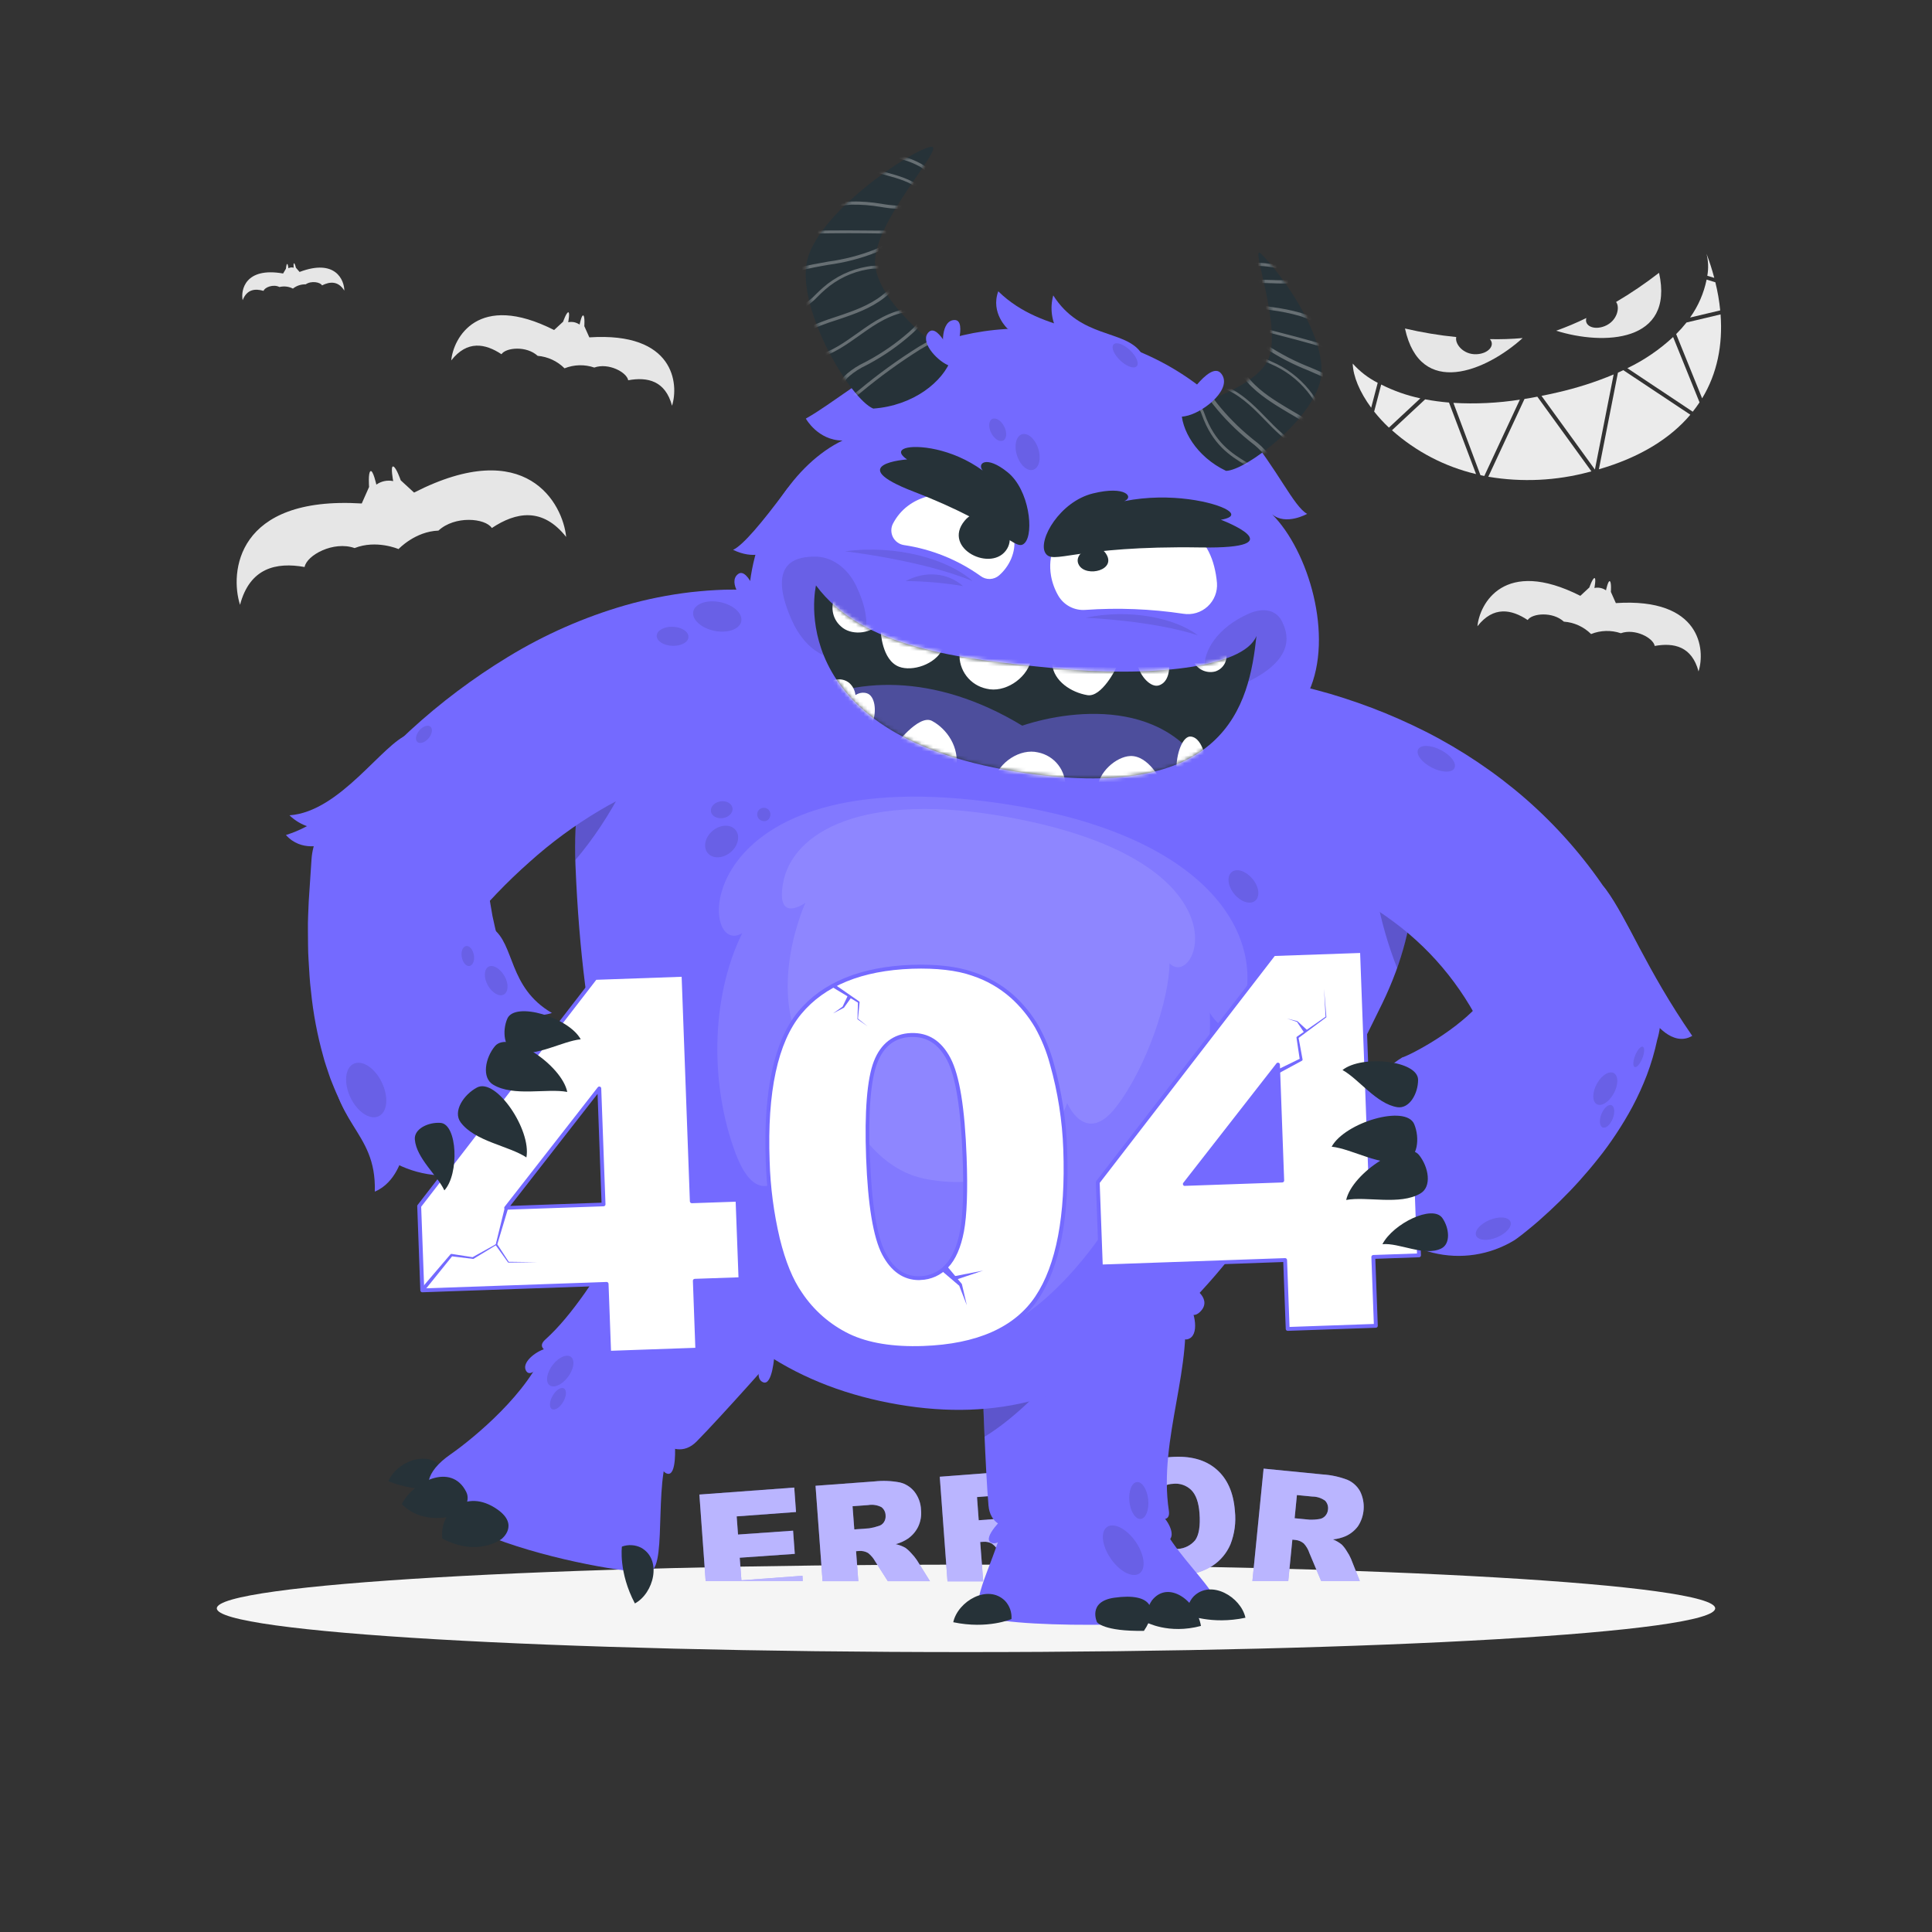<svg width="500" height="500" viewBox="0 0 500 500" fill="none" xmlns="http://www.w3.org/2000/svg">
<rect x="0" y="0" width="500" height="500" fill="#333333" stroke="none"/>
<path d="M103.14 142.1C103.14 142.1 107.41 137.53 113.47 137.32C117.7 133.39 125.57 134.06 127.29 136.65C133.5 132.52 140.38 131.19 146.52 138.96C145.68 130.4 136.28 112.59 107.16 127.48C104.53 125.09 103.71 124.31 103.71 124.31C103.71 124.31 102.53 120.88 101.76 120.72C100.99 120.56 101.76 124.51 101.76 124.51C101.01 124.353 100.235 124.353 99.485 124.509C98.734 124.666 98.025 124.976 97.4 125.42C97.4 125.42 96.53 121.5 95.88 121.94C95.23 122.38 95.52 126.02 95.52 126.02C95.52 126.02 95.08 127.02 93.62 130.3C60.99 128.3 59.47 148.3 62.12 156.53C64.65 146.96 71.48 145.43 78.83 146.74C79.38 143.68 86.32 139.92 91.77 141.84C97.41 139.61 103.14 142.1 103.14 142.1Z" fill="#E6E6E6"/>
<path d="M146.1 95.32C148.56 94.336 151.292 94.265 153.8 95.12C157.49 93.81 162.2 96.34 162.58 98.41C167.58 97.5 172.18 98.52 173.92 105C175.69 99.45 174.62 85.85 152.52 87.31C151.52 85.11 151.22 84.41 151.22 84.41C151.22 84.41 151.4 81.96 150.97 81.65C150.54 81.34 150 84 150 84C149.57 83.714 149.093 83.507 148.59 83.39C148.081 83.294 147.559 83.294 147.05 83.39C147.05 83.39 147.56 80.71 147.05 80.82C146.54 80.93 145.73 83.26 145.73 83.26C145.73 83.26 145.18 83.78 143.4 85.41C123.65 75.41 117.32 87.48 116.78 93.28C120.91 88.01 125.57 88.89 129.78 91.67C130.94 89.92 136.27 89.44 139.14 92.09C141.769 92.309 144.235 93.453 146.1 95.32Z" fill="#E6E6E6"/>
<path d="M411.77 164.09C414.229 163.104 416.96 163.03 419.47 163.88C423.15 162.57 427.87 165.1 428.24 167.17C433.24 166.27 437.85 167.29 439.58 173.76C441.36 168.22 440.28 154.62 418.18 156.08C417.18 153.88 416.89 153.18 416.89 153.18C416.89 153.18 417.07 150.72 416.63 150.42C416.19 150.12 415.63 152.78 415.63 152.78C415.199 152.477 414.71 152.267 414.193 152.162C413.677 152.057 413.145 152.06 412.63 152.17C412.63 152.17 413.14 149.5 412.63 149.61C412.12 149.72 411.32 152.04 411.32 152.04C411.32 152.04 410.76 152.57 408.99 154.2C389.23 144.2 382.91 156.27 382.36 162.07C386.5 156.79 391.16 157.67 395.36 160.46C396.52 158.7 401.85 158.23 404.72 160.88C407.379 161.07 409.881 162.21 411.77 164.09Z" fill="#E6E6E6"/>
<path d="M75.81 74.69C76.743 73.94 77.914 73.55 79.11 73.59C80.53 72.59 82.91 73.01 83.34 73.86C85.34 72.86 87.51 72.64 89.11 75.21C89.11 72.58 86.89 66.84 77.53 70.38C76.81 69.57 76.59 69.3 76.59 69.3C76.59 69.3 76.34 68.22 76.11 68.14C75.88 68.06 76 69.29 76 69.29C75.776 69.221 75.54 69.197 75.307 69.219C75.074 69.242 74.847 69.31 74.64 69.42C74.64 69.42 74.51 68.2 74.3 68.32C74.09 68.44 74 69.54 74 69.54C74 69.54 73.83 69.84 73.27 70.78C63.41 69.05 62.27 75.11 62.8 77.69C63.89 74.87 66.02 74.63 68.21 75.28C68.48 74.37 70.73 73.46 72.32 74.28C73.495 73.99 74.735 74.136 75.81 74.69Z" fill="#E6E6E6"/>
<path d="M394.06 87.49C384.6 96.07 367.54 103.18 363.61 85.02C367.981 86.04 372.414 86.779 376.88 87.23C376.45 88.94 378.65 91.84 382.15 91.67C385.21 91.52 387.02 89.37 385.58 87.77C388.41 87.835 391.241 87.742 394.06 87.49Z" fill="#E6E6E6"/>
<path d="M402.74 85.59C405.402 84.638 408.009 83.54 410.55 82.3C409.94 84.3 412.46 85.54 415.3 84.4C418.57 83.08 419.3 79.52 418.24 78.15C422.103 75.872 425.817 73.35 429.36 70.6C433.39 88.74 414.92 89.42 402.74 85.59Z" fill="#E6E6E6"/>
<path d="M356.55 99.07L354.86 105.52C351.86 101.44 350.18 97.37 350.08 94.09C351.907 96.139 354.102 97.828 356.55 99.07Z" fill="#EBEBEB"/>
<path d="M367.58 103.09L359.45 110.67C358.081 109.377 356.805 107.991 355.63 106.52L357.45 99.52C360.659 101.14 364.064 102.34 367.58 103.09Z" fill="#EBEBEB"/>
<path d="M375 104.18L382 122.69C373.917 120.776 366.439 116.879 360.24 111.35L368.83 103.35C370.871 103.733 372.93 104.01 375 104.18Z" fill="#EBEBEB"/>
<path d="M393.34 103.43L384.14 123.18L383.14 122.97L376.14 104.26C381.887 104.595 387.653 104.317 393.34 103.43Z" fill="#EBEBEB"/>
<path d="M397.86 102.66L411.86 121.99L411.28 122.14C402.768 124.43 393.861 124.853 385.17 123.38L394.54 103.25C395.62 103.08 396.72 102.89 397.86 102.66Z" fill="#EBEBEB"/>
<path d="M417.61 96.91L412.76 121.52L398.94 102.45C400.28 102.19 401.67 101.89 403.08 101.56C408.048 100.431 412.909 98.875 417.61 96.91Z" fill="#EBEBEB"/>
<path d="M420.11 95.8L437.46 107.33C432.32 113.4 424.55 118.33 413.79 121.45L418.72 96.45C419.19 96.23 419.65 96 420.11 95.8Z" fill="#EBEBEB"/>
<path d="M433 87.22L439.84 104.13C439.29 104.95 438.71 105.76 438.08 106.55L421.16 95.29C425.491 93.213 429.483 90.492 433 87.22Z" fill="#EBEBEB"/>
<path d="M441.65 65.68C442.425 67.72 443.093 69.8 443.65 71.91L441.85 71.37C442.189 69.481 442.121 67.541 441.65 65.68Z" fill="#EBEBEB"/>
<path d="M445.19 80.33L437.39 82.18C439.488 79.242 440.946 75.897 441.67 72.36L443.93 73.05C444.528 75.443 444.949 77.876 445.19 80.33Z" fill="#EBEBEB"/>
<path d="M440.51 103.09L433.79 86.46C434.741 85.513 435.635 84.511 436.47 83.46L445.28 81.37C445.88 89.25 444.41 96.67 440.51 103.09Z" fill="#EBEBEB"/>
<path d="M250 427.56C357.082 427.56 443.89 422.492 443.89 416.24C443.89 409.988 357.082 404.92 250 404.92C142.917 404.92 56.11 409.988 56.11 416.24C56.11 422.492 142.917 427.56 250 427.56Z" fill="#F5F5F5"/>
<path d="M207.68 407.809L191.88 408.979L191.44 403.139L205.69 402.139L205.25 396.139L191 397.139L190.65 392.439L206.01 391.309L205.55 384.979L181 386.789L182.62 409.179H207.74L207.68 407.809Z" fill="#746AFF"/>
<path d="M237.28 403.749C236.859 403.125 236.384 402.54 235.86 401.999C235.39 401.458 234.86 400.971 234.28 400.549C233.504 400.127 232.673 399.817 231.81 399.629C232.921 399.326 233.977 398.85 234.94 398.219C236.086 397.43 237.009 396.359 237.62 395.109C238.257 393.756 238.513 392.256 238.36 390.769C238.304 389.068 237.716 387.428 236.68 386.079C235.719 384.859 234.372 384.003 232.86 383.649C230.705 383.235 228.501 383.148 226.32 383.389L211.06 384.519L212.88 409.219H222.13L221.55 401.449L222.36 401.389C223.162 401.327 223.963 401.508 224.66 401.909C225.406 402.502 226.028 403.236 226.49 404.069L229.78 409.219H240.68L237.28 403.749ZM228.76 393.939C228.432 394.437 227.929 394.794 227.35 394.939C226.569 395.207 225.766 395.405 224.95 395.529L221.09 395.809L220.64 389.809L224.64 389.519C225.822 389.309 227.041 389.491 228.11 390.039C228.44 390.289 228.708 390.611 228.895 390.98C229.082 391.349 229.183 391.755 229.19 392.169C229.25 392.79 229.098 393.414 228.76 393.939Z" fill="#746AFF"/>
<path d="M269.48 401.369C269.067 400.742 268.591 400.159 268.06 399.629C267.598 399.08 267.067 398.593 266.48 398.179C265.709 397.755 264.88 397.445 264.02 397.259C265.128 396.956 266.181 396.48 267.14 395.849C268.337 395.038 269.29 393.916 269.894 392.603C270.499 391.289 270.733 389.836 270.57 388.399C270.497 386.689 269.888 385.045 268.83 383.699C267.864 382.49 266.524 381.635 265.02 381.269C262.865 380.86 260.66 380.776 258.48 381.019L243.21 382.179L245.21 409.249H254.45L253.68 399.069L254.49 399.019C255.289 398.943 256.092 399.126 256.78 399.539C257.534 400.124 258.157 400.86 258.61 401.699L263.42 409.219H274.26L269.48 401.369ZM260.97 391.569C260.635 392.064 260.13 392.42 259.55 392.569C258.771 392.829 257.972 393.023 257.16 393.149L253.29 393.439L252.85 387.439L256.85 387.129C258.032 386.921 259.25 387.104 260.32 387.649C260.651 387.899 260.919 388.223 261.105 388.594C261.291 388.965 261.388 389.374 261.39 389.789C261.459 390.413 261.31 391.042 260.97 391.569Z" fill="#746AFF"/>
<path d="M319.59 391.039C319.236 386.266 317.626 382.656 314.76 380.209C311.91 377.759 308 376.709 303.07 377.069C298.14 377.429 294.6 379.069 292.07 381.949C289.54 384.829 288.5 388.709 288.86 393.549C288.971 396.571 289.893 399.507 291.53 402.049C292.923 404.14 294.912 405.763 297.24 406.709C299.931 407.677 302.807 408.019 305.65 407.709C308.519 407.596 311.311 406.749 313.76 405.249C315.831 403.902 317.456 401.97 318.43 399.699C319.512 396.949 319.91 393.977 319.59 391.039ZM309.31 398.609C308.762 399.262 308.088 399.798 307.329 400.185C306.569 400.572 305.739 400.802 304.889 400.861C304.038 400.919 303.185 400.806 302.379 400.528C301.573 400.249 300.832 399.811 300.2 399.239C299 398.019 298.28 395.899 298.06 392.909C297.84 389.919 298.24 387.689 299.26 386.299C299.755 385.615 300.4 385.054 301.145 384.657C301.89 384.26 302.716 384.038 303.56 384.009C304.418 383.906 305.288 383.996 306.106 384.273C306.925 384.55 307.671 385.006 308.29 385.609C309.5 386.809 310.22 388.799 310.43 391.609C310.68 394.909 310.29 397.249 309.31 398.609Z" fill="#746AFF"/>
<path d="M351.42 395.019C352.3 393.689 352.815 392.152 352.915 390.56C353.015 388.969 352.696 387.379 351.99 385.949C351.244 384.603 350.068 383.547 348.65 382.949C346.594 382.174 344.433 381.712 342.24 381.579L327.02 380.079L324.12 409.179H333.4L334.46 398.459L335.26 398.539C336.062 398.612 336.82 398.934 337.43 399.459C338.075 400.161 338.562 400.993 338.86 401.899L341.92 409.179H351.92L349.64 403.429C349.342 402.727 348.973 402.057 348.54 401.429C348.178 400.811 347.741 400.241 347.24 399.729C346.55 399.176 345.781 398.728 344.96 398.399C346.108 398.287 347.231 397.997 348.29 397.539C349.526 396.971 350.601 396.105 351.42 395.019ZM343.68 390.699C343.628 391.317 343.367 391.899 342.94 392.349C342.527 392.796 341.965 393.077 341.36 393.139C340.547 393.269 339.723 393.319 338.9 393.289L335.05 392.919L335.64 386.919L339.64 387.309C340.84 387.307 342.008 387.693 342.97 388.409C343.251 388.714 343.461 389.078 343.584 389.474C343.706 389.87 343.739 390.288 343.68 390.699Z" fill="#746AFF"/>
<g opacity="0.5">
<path d="M207.68 407.809L191.88 408.979L191.44 403.139L205.69 402.139L205.25 396.139L191 397.139L190.65 392.439L206.01 391.309L205.55 384.979L181 386.789L182.62 409.179H207.74L207.68 407.809Z" fill="white"/>
<path d="M237.28 403.749C236.859 403.125 236.384 402.54 235.86 401.999C235.39 401.458 234.86 400.971 234.28 400.549C233.504 400.127 232.673 399.817 231.81 399.629C232.921 399.326 233.977 398.85 234.94 398.219C236.086 397.43 237.009 396.359 237.62 395.109C238.257 393.756 238.513 392.256 238.36 390.769C238.304 389.068 237.716 387.428 236.68 386.079C235.719 384.859 234.372 384.003 232.86 383.649C230.705 383.235 228.501 383.148 226.32 383.389L211.06 384.519L212.88 409.219H222.13L221.55 401.449L222.36 401.389C223.162 401.327 223.963 401.508 224.66 401.909C225.406 402.502 226.028 403.236 226.49 404.069L229.78 409.219H240.68L237.28 403.749ZM228.76 393.939C228.432 394.437 227.929 394.794 227.35 394.939C226.569 395.207 225.766 395.405 224.95 395.529L221.09 395.809L220.64 389.809L224.64 389.519C225.822 389.309 227.041 389.491 228.11 390.039C228.44 390.289 228.708 390.611 228.895 390.98C229.082 391.349 229.183 391.755 229.19 392.169C229.25 392.79 229.098 393.414 228.76 393.939Z" fill="white"/>
<path d="M269.48 401.369C269.067 400.742 268.591 400.159 268.06 399.629C267.598 399.08 267.067 398.593 266.48 398.179C265.709 397.755 264.88 397.445 264.02 397.259C265.128 396.956 266.181 396.48 267.14 395.849C268.337 395.038 269.29 393.916 269.894 392.603C270.499 391.289 270.733 389.836 270.57 388.399C270.497 386.689 269.888 385.045 268.83 383.699C267.864 382.49 266.524 381.635 265.02 381.269C262.865 380.86 260.66 380.776 258.48 381.019L243.21 382.179L245.21 409.249H254.45L253.68 399.069L254.49 399.019C255.289 398.943 256.092 399.126 256.78 399.539C257.534 400.124 258.157 400.86 258.61 401.699L263.42 409.219H274.26L269.48 401.369ZM260.97 391.569C260.635 392.064 260.13 392.42 259.55 392.569C258.771 392.829 257.972 393.023 257.16 393.149L253.29 393.439L252.85 387.439L256.85 387.129C258.032 386.921 259.25 387.104 260.32 387.649C260.651 387.899 260.919 388.223 261.105 388.594C261.291 388.965 261.388 389.374 261.39 389.789C261.459 390.413 261.31 391.042 260.97 391.569Z" fill="white"/>
<path d="M319.59 391.039C319.236 386.266 317.626 382.656 314.76 380.209C311.91 377.759 308 376.709 303.07 377.069C298.14 377.429 294.6 379.069 292.07 381.949C289.54 384.829 288.5 388.709 288.86 393.549C288.971 396.571 289.893 399.507 291.53 402.049C292.923 404.14 294.912 405.763 297.24 406.709C299.931 407.677 302.807 408.019 305.65 407.709C308.519 407.596 311.311 406.749 313.76 405.249C315.831 403.902 317.456 401.97 318.43 399.699C319.512 396.949 319.91 393.977 319.59 391.039ZM309.31 398.609C308.762 399.262 308.088 399.798 307.329 400.185C306.569 400.572 305.739 400.802 304.889 400.861C304.038 400.919 303.185 400.806 302.379 400.528C301.573 400.249 300.832 399.811 300.2 399.239C299 398.019 298.28 395.899 298.06 392.909C297.84 389.919 298.24 387.689 299.26 386.299C299.755 385.615 300.4 385.054 301.145 384.657C301.89 384.26 302.716 384.038 303.56 384.009C304.418 383.906 305.288 383.996 306.106 384.273C306.925 384.55 307.671 385.006 308.29 385.609C309.5 386.809 310.22 388.799 310.43 391.609C310.68 394.909 310.29 397.249 309.31 398.609Z" fill="white"/>
<path d="M351.42 395.019C352.3 393.689 352.815 392.152 352.915 390.56C353.015 388.969 352.696 387.379 351.99 385.949C351.244 384.603 350.068 383.547 348.65 382.949C346.594 382.174 344.433 381.712 342.24 381.579L327.02 380.079L324.12 409.179H333.4L334.46 398.459L335.26 398.539C336.062 398.612 336.82 398.934 337.43 399.459C338.075 400.161 338.562 400.993 338.86 401.899L341.92 409.179H351.92L349.64 403.429C349.342 402.727 348.973 402.057 348.54 401.429C348.178 400.811 347.741 400.241 347.24 399.729C346.55 399.176 345.781 398.728 344.96 398.399C346.108 398.287 347.231 397.997 348.29 397.539C349.526 396.971 350.601 396.105 351.42 395.019ZM343.68 390.699C343.628 391.317 343.367 391.899 342.94 392.349C342.527 392.796 341.965 393.077 341.36 393.139C340.547 393.269 339.723 393.319 338.9 393.289L335.05 392.919L335.64 386.919L339.64 387.309C340.84 387.307 342.008 387.693 342.97 388.409C343.251 388.714 343.461 389.078 343.584 389.474C343.706 389.87 343.739 390.288 343.68 390.699Z" fill="white"/>
</g>
<path d="M307.28 336.74C309.28 339.41 310.59 345.84 307.28 346.61C303.97 347.38 305.28 336.91 305.28 336.91C304.36 336 305.12 333.8 307.28 336.74Z" fill="#746AFF"/>
<path d="M299.92 391.48C302.03 392.96 304.62 397.36 302.34 398.76C300.06 400.16 298.45 392.12 298.45 392.12C297.59 391.68 297.6 389.86 299.92 391.48Z" fill="#746AFF"/>
<path d="M261.37 393.31C261.23 395.88 258.87 400.41 256.47 399.21C254.07 398.01 260.05 392.4 260.05 392.4C260 391.43 261.52 390.48 261.37 393.31Z" fill="#746AFF"/>
<path d="M306.23 332.45C309.59 332.91 313.88 336.56 310.42 339.65C306.96 342.74 303.99 334.11 303.99 334.11C302.63 334.12 302.53 331.94 306.23 332.45Z" fill="#746AFF"/>
<path d="M306.19 335.81C309.28 353.04 299.68 372.39 302.5 390.95C303.27 396.06 295.11 390.69 295.11 390.69C295.11 390.69 276.11 388.84 271.01 390.82C270.13 395.61 256.63 398.82 255.82 389.63C255.01 380.44 254.25 357.63 254.25 357.63C254.25 357.63 291.86 331.7 306.19 335.81Z" fill="#746AFF"/>
<path opacity="0.2" d="M260.78 353.36C256.78 355.88 254.25 357.62 254.25 357.62C254.25 357.62 254.47 364.27 254.8 371.83C263.58 366.48 271.06 357.83 271.06 357.83C267.854 355.876 264.395 354.372 260.78 353.36Z" fill="black"/>
<path d="M259.93 391.74C259.23 400.89 250.73 413.9 253.79 417.74C256.85 421.58 307.07 421.26 313.79 417.74C320.51 414.22 298.48 399.74 298.84 387.62C260.64 377.67 259.93 391.74 259.93 391.74Z" fill="#746AFF"/>
<path d="M260.13 414.32C255.64 409.83 247.88 414.43 246.7 419.83C255.62 421.7 261.77 419.01 261.77 419.01C261.83 418.158 261.716 417.302 261.434 416.496C261.152 415.69 260.708 414.949 260.13 414.32Z" fill="#263238"/>
<path d="M308.9 413.16C313.38 408.67 321.15 413.28 322.32 418.67C313.41 420.55 307.25 417.85 307.25 417.85C307.19 416.997 307.306 416.141 307.59 415.334C307.873 414.528 308.319 413.788 308.9 413.16Z" fill="#263238"/>
<path d="M298.12 414.18C302.36 408.8 309.7 414.32 310.81 420.79C302.39 423.04 296.57 419.79 296.57 419.79C296.451 417.8 296.996 415.827 298.12 414.18Z" fill="#263238"/>
<path d="M288.36 413.49C298.23 412.09 299.82 416.49 296.05 422.06C285.52 422.24 283.9 419.81 283.9 419.81C283.9 419.81 281.39 414.49 288.36 413.49Z" fill="#263238"/>
<path d="M166.61 304.41C163.4 305.23 158.27 309.33 160.38 312.06C162.49 314.79 168.09 305.85 168.09 305.85C169.32 305.71 170.14 303.52 166.61 304.41Z" fill="#746AFF"/>
<path d="M141.2 349.06C138.69 349.66 134.66 352.79 136.27 354.94C137.88 357.09 142.33 350.19 142.33 350.19C143.29 350.1 144 348.4 141.2 349.06Z" fill="#746AFF"/>
<path d="M173.13 373.73C171.47 375.73 170.13 380.62 172.67 381.38C175.21 382.14 174.67 373.96 174.67 373.96C175.43 373.31 175 371.56 173.13 373.73Z" fill="#746AFF"/>
<path d="M198.88 350.18C196.99 351.94 195.01 356.64 197.47 357.72C199.93 358.8 200.42 350.62 200.42 350.62C201.22 350.06 201 348.26 198.88 350.18Z" fill="#746AFF"/>
<path d="M170.15 301.77C167.26 299.99 161.63 300.08 162.33 304.66C163.03 309.24 170.82 304.47 170.82 304.47C171.87 305.34 173.33 303.72 170.15 301.77Z" fill="#746AFF"/>
<path d="M180.44 293.78C167.08 305.1 155.13 334.14 141.14 346.66C137.29 350.11 147 351.16 147 351.16C147 351.16 165.13 359.52 167.81 364.3C165.43 368.55 173.81 379.61 180.28 373.06C186.75 366.51 201.88 349.38 201.88 349.38C201.88 349.38 194.1 299.74 180.44 293.78Z" fill="#746AFF"/>
<path d="M114.68 380.11C110.99 374.95 102.57 378.23 100.53 383.36C109.02 386.66 115.53 385.01 115.53 385.01C115.729 384.178 115.757 383.315 115.61 382.472C115.464 381.63 115.148 380.826 114.68 380.11Z" fill="#263238"/>
<path d="M174.58 373.09C168.58 380.09 172.94 404.9 168.34 406.69C163.74 408.48 90 394.93 116.59 376.39C122.79 372.07 136.95 360.28 141.08 348.91C180.24 353.7 174.58 373.09 174.58 373.09Z" fill="#746AFF"/>
<path d="M165.91 400.54C171.46 403.63 169.17 412.36 164.31 414.97C160.05 406.92 160.95 400.26 160.95 400.26C161.752 399.967 162.606 399.841 163.459 399.889C164.312 399.937 165.146 400.158 165.91 400.54Z" fill="#263238"/>
<path d="M120.67 386.12C116.79 378.32 106.83 383.58 103.98 389.26C110.11 395.46 119.17 391.76 119.17 391.76C119.17 391.76 122 388.77 120.67 386.12Z" fill="#263238"/>
<path d="M128.7 390.62C120.53 384.92 113.61 391.51 114.48 398.18C123.79 403.08 129.84 398.26 129.84 398.26C129.84 398.26 134.48 394.65 128.7 390.62Z" fill="#263238"/>
<path d="M232.42 363.48C283.73 372.29 319.01 339.6 357.72 259.71C379.26 215.25 353.07 184.71 338.72 178.99C345.23 164.64 338.66 142.57 329.22 133.1C332.76 136.1 338.29 132.99 338.29 132.99C331.29 129.18 321.89 94.72 279.98 86.57C241.75 79.14 222.5 100.5 208.55 108.33C208.55 108.33 211.65 113.98 218.04 114.01C205.99 119.79 194.8 135.72 193.79 154.11C178.34 154.67 146.94 174.5 148.93 223.86C152.5 312.56 181.11 354.67 232.42 363.48Z" fill="#746AFF"/>
<path opacity="0.1" d="M218.7 142.68C232.09 140.89 245.43 144.75 251.7 150.38C238.53 144.94 218.7 142.68 218.7 142.68Z" fill="black"/>
<path opacity="0.1" d="M280.93 159.87C292.4 157.47 304.19 159.96 310.01 164.42C298.23 160.57 280.93 159.87 280.93 159.87Z" fill="black"/>
<path opacity="0.1" d="M234.38 150.38C239.5 147.67 245.22 148.17 249.24 151.68C244.329 150.853 239.36 150.418 234.38 150.38Z" fill="black"/>
<path opacity="0.2" d="M148.87 222.61C158.17 211.76 165.77 196.73 167.18 187.44C162.644 187.735 158.153 188.509 153.78 189.75C150.43 198.76 148.49 209.65 148.87 222.61Z" fill="black"/>
<path opacity="0.2" d="M365.69 221.73C362.366 219.926 358.898 218.404 355.32 217.18C354.42 225.27 356.89 238.71 361.58 250.54C364.999 241.342 366.401 231.517 365.69 221.73Z" fill="black"/>
<path opacity="0.1" d="M221.53 151.53C219.27 146.88 215.11 143.9 210.59 144.05C207.3 144.16 197.96 144.58 204.79 160.23C212.36 177.58 231.18 171.32 221.53 151.53Z" fill="black"/>
<path opacity="0.1" d="M323.15 158.83C327.01 157.12 330.43 157.83 331.89 161.05C332.95 163.37 335.89 170.05 323.2 176.32C309.12 183.29 306.73 166.1 323.15 158.83Z" fill="black"/>
<path d="M261.69 144.6C260.989 146.243 259.93 147.709 258.59 148.89C257.929 149.474 257.087 149.811 256.205 149.842C255.324 149.873 254.46 149.596 253.76 149.06C247.872 144.862 241.073 142.121 233.92 141.06C233.325 140.967 232.761 140.735 232.272 140.383C231.783 140.032 231.384 139.57 231.107 139.036C230.829 138.501 230.681 137.909 230.675 137.307C230.669 136.705 230.804 136.11 231.07 135.57C239 120.25 267.81 130 261.69 144.6Z" fill="white"/>
<path d="M249.65 134.76C254.49 128.93 263.94 136.36 260.65 142C256.87 148.38 243.67 142 249.65 134.76Z" fill="#263238"/>
<path d="M306.24 158.84C297.855 157.583 289.358 157.247 280.9 157.84C279.509 157.946 278.116 157.66 276.879 157.015C275.641 156.37 274.61 155.391 273.9 154.19C272.968 152.584 272.325 150.828 272 149C268.56 128.25 308.72 124.51 314.23 146.61C314.585 148.001 314.826 149.419 314.95 150.85C315.034 151.984 314.86 153.123 314.441 154.18C314.022 155.238 313.369 156.186 312.531 156.955C311.693 157.724 310.691 158.293 309.602 158.62C308.512 158.946 307.363 159.021 306.24 158.84Z" fill="white"/>
<path d="M286.13 143.15C283.79 139.82 277.34 143.03 279.25 146.27C281.16 149.51 289.23 147.54 286.13 143.15Z" fill="#263238"/>
<path d="M211.18 151.51C223.24 167.77 248.18 170.51 272.74 172.93C297.3 175.35 321.81 172.93 325.17 164.59C323.28 182.27 317.54 208.59 262.63 199.65C202.06 189.77 211.18 151.51 211.18 151.51Z" fill="#263238"/>
<mask id="mask0_129_606" style="mask-type:luminance" maskUnits="userSpaceOnUse" x="210" y="151" width="116" height="51">
<path d="M211.18 151.51C223.24 167.77 248.18 170.51 272.74 172.93C297.3 175.35 321.81 172.93 325.17 164.59C323.28 182.27 317.54 208.59 262.63 199.65C202.06 189.77 211.18 151.51 211.18 151.51Z" fill="white"/>
</mask>
<g mask="url(#mask0_129_606)">
<path opacity="0.5" d="M206.25 183.3C220.49 175.13 241.7 173.96 264.55 187.8C277.84 183.36 305.69 180.08 314.73 205.71C255.39 218.69 206.25 183.3 206.25 183.3Z" fill="#746AFF"/>
<path d="M266.8 171.05C265.5 175.82 259.88 179.37 255.33 178.24C253.254 177.811 251.404 176.647 250.118 174.962C248.832 173.277 248.197 171.185 248.33 169.07L266.8 171.05Z" fill="white"/>
<path d="M243.92 168C242.02 172 236.07 173.85 232.67 172.55C228.19 170.83 227.94 163.36 227.94 163.36L243.92 168Z" fill="white"/>
<path d="M227.39 161.6C224.91 164.15 220.13 164.43 217.66 162.13C216.5 161.135 215.739 159.753 215.517 158.241C215.294 156.729 215.626 155.187 216.45 153.9L227.39 161.6Z" fill="white"/>
<path d="M272.29 171.9C272.74 176.31 277.24 179.19 281.38 179.9C285.14 180.58 288.9 172.81 288.9 172.81L272.29 171.9Z" fill="white"/>
<path d="M294.3 171.82C295.16 175.27 297.92 178.01 299.91 177.38C303.26 176.31 302.54 171.12 302.54 171.12L294.3 171.82Z" fill="white"/>
<path d="M308.75 170.92C309.207 172.008 310.041 172.895 311.099 173.418C312.157 173.942 313.368 174.067 314.51 173.77C315.469 173.466 316.286 172.826 316.811 171.969C317.337 171.111 317.535 170.092 317.37 169.1L308.75 170.92Z" fill="white"/>
<path d="M257.22 202C258.48 197.22 264.08 193.62 268.64 194.72C270.719 195.134 272.578 196.284 273.875 197.96C275.172 199.636 275.821 201.724 275.7 203.84L257.22 202Z" fill="white"/>
<path d="M284 204.33C284.13 199.9 288.86 195.83 292.49 195.66C297.28 195.45 300.49 202.19 300.49 202.19L284 204.33Z" fill="white"/>
<path d="M304.45 199.62C304.33 194.84 306.16 190.4 308.18 190.62C311.58 190.96 312.29 197.97 312.29 197.97L304.45 199.62Z" fill="white"/>
<path d="M247.43 198.9C248.43 193.37 245.01 188.61 241.2 186.57C237.72 184.71 231.42 193.22 231.42 193.22L247.43 198.9Z" fill="white"/>
<path d="M225.74 187.2C227.03 183.89 226.37 180.06 224.37 179.43C221.02 178.36 218.61 183.02 218.61 183.02L225.74 187.2Z" fill="white"/>
<path d="M220.61 183.1C221.259 182.115 221.531 180.928 221.376 179.759C221.222 178.589 220.652 177.514 219.77 176.73C218.985 176.101 218 175.777 216.996 175.815C215.991 175.854 215.034 176.253 214.3 176.94L220.61 183.1Z" fill="white"/>
</g>
<path d="M203.11 127.3C197.34 135.08 192.31 141.12 189.72 142.3C195.13 144.91 198.56 142.8 198.56 142.8C198.56 142.8 209.43 118.78 203.11 127.3Z" fill="#746AFF"/>
<path d="M294.67 90.93C287.46 85 270 86.82 258.35 75.39C256.28 81.03 260.81 85.12 260.81 85.12C260.81 85.12 302.87 97.66 294.67 90.93Z" fill="#746AFF"/>
<path d="M295.1 91C290.7 85.3 279.64 87.55 272.58 76.45C272.137 78.063 272.023 79.749 272.247 81.407C272.47 83.066 273.026 84.662 273.88 86.1C273.88 86.1 300.1 97.46 295.1 91Z" fill="#746AFF"/>
<path d="M104.91 191.53C96.29 195.06 89.58 211.27 74 216.1C78 220.6 83.73 218.56 83.73 218.56C83.73 218.56 114.73 187.51 104.91 191.53Z" fill="#746AFF"/>
<path d="M85.37 270.62C85.37 291.5 97.47 292.07 97 308.39C102.54 306.08 104.1 299.39 104.1 299.39C104.1 299.39 85.38 260 85.37 270.62Z" fill="#746AFF"/>
<path d="M415.67 230.25C421.19 237.76 426.03 250.83 437.95 268.08C432.78 271.14 427.95 264.22 427.95 264.22C427.95 264.22 409.38 221.7 415.67 230.25Z" fill="#746AFF"/>
<path d="M105.75 190C98.98 192.44 88.04 210.09 74.92 211C76.119 212.166 77.541 213.079 79.102 213.682C80.662 214.285 82.328 214.567 84 214.51C84 214.51 101.17 206.54 105.75 190Z" fill="#746AFF"/>
<path d="M127.44 240.22C133.31 244.39 131.44 255.53 142.84 262.16C141.246 262.669 139.566 262.85 137.901 262.691C136.235 262.533 134.619 262.04 133.15 261.24C133.15 261.24 120.75 235.47 127.44 240.22Z" fill="#746AFF"/>
<path d="M246.27 92.62C244.12 98.86 236.27 105.01 225.99 105.74C220.16 103.31 206.75 81.02 208.71 68.33C210.67 55.64 235.8 38.86 240.84 38C245.44 37.19 225.5 57.68 226.49 68.56C227.48 79.44 246.27 92.62 246.27 92.62Z" fill="#263238"/>
<path d="M305.75 105.76C305.51 111.16 309.65 118.21 317.3 121.86C322.48 121.76 339.41 108.75 341.72 98.47C344.03 88.19 331.92 71.07 326.3 65.64C323.3 62.73 332.11 85.27 328.09 93.29C324.07 101.31 305.75 105.76 305.75 105.76Z" fill="#263238"/>
<mask id="mask1_129_606" style="mask-type:luminance" maskUnits="userSpaceOnUse" x="208" y="37" width="39" height="69">
<path d="M246.27 92.62C244.12 98.86 236.27 105.01 225.99 105.74C220.16 103.31 206.75 81.02 208.71 68.33C210.67 55.64 235.8 38.86 240.84 38C245.44 37.19 225.5 57.68 226.49 68.56C227.48 79.44 246.27 92.62 246.27 92.62Z" fill="white"/>
</mask>
<g mask="url(#mask1_129_606)">
<path opacity="0.3" d="M218.49 104.14C218.122 104.143 217.767 104.012 217.49 103.77C217.109 103.415 216.877 102.929 216.84 102.41C216.747 101.336 216.916 100.255 217.332 99.261C217.749 98.266 218.4 97.388 219.23 96.7C220.579 95.557 222.071 94.596 223.67 93.84L224.44 93.44C228.349 91.344 232.003 88.804 235.33 85.87C236.75 84.62 238.08 83.23 238.33 81.5C238.383 81.284 238.355 81.056 238.25 80.86C238.034 80.683 237.759 80.593 237.48 80.61C232.57 80.25 227.88 83.01 224.35 85.46C223.71 85.9 223.08 86.35 222.45 86.8C219.11 89.17 215.67 91.62 211.67 92.69C210.276 93.152 208.776 93.191 207.36 92.8C206.614 92.588 205.951 92.151 205.464 91.547C204.977 90.944 204.689 90.204 204.64 89.43C204.64 87.84 205.8 86.43 208.09 85.26C210.757 83.974 213.514 82.885 216.34 82C217.62 81.57 218.89 81.15 220.15 80.68C223.56 79.42 227.86 77.52 230.81 74.03C231.41 73.32 232.05 72.29 231.7 71.43C231.484 70.996 231.133 70.645 230.7 70.43C229.17 69.49 227.14 69.26 224.5 69.72C220.417 70.426 216.609 72.251 213.5 74.99C212.93 75.49 212.39 75.99 211.84 76.55C210.515 77.982 208.973 79.197 207.27 80.15C204.74 81.4 201.08 81.15 199.59 78.68C198.34 76.58 199.21 73.9 200.72 72.33C202.356 70.826 204.366 69.79 206.54 69.33C209.1 68.62 211.76 68.16 214.34 67.7C218.47 67.144 222.518 66.096 226.4 64.58C227.725 64.051 228.944 63.289 230 62.33C230.249 62.129 230.425 61.851 230.5 61.54C230.513 61.452 230.506 61.363 230.48 61.278C230.454 61.193 230.409 61.115 230.35 61.05C229.795 60.623 229.109 60.404 228.41 60.43C222.64 60.33 216.79 60.32 211.04 60.43C208.88 60.48 207.51 59.71 207.39 58.43C207.32 57.57 207.84 56.76 208.99 55.97C212.35 53.653 216.293 52.326 220.37 52.14C222.922 52.107 225.472 52.301 227.99 52.72C230.898 53.247 233.862 53.402 236.81 53.18C237.222 53.172 237.629 53.079 238.004 52.907C238.379 52.735 238.715 52.488 238.99 52.18C239.66 51.18 238.77 49.68 237.6 48.78C235.27 47 232.46 46.21 229.49 45.38C227.619 44.912 225.784 44.311 224 43.58C223.619 43.424 223.276 43.188 222.995 42.888C222.714 42.588 222.5 42.23 222.37 41.84C222.329 41.655 222.333 41.462 222.384 41.279C222.434 41.096 222.529 40.928 222.66 40.79C222.939 40.532 223.286 40.358 223.66 40.29C228.589 39.175 233.755 39.886 238.2 42.29C240.41 43.5 241.63 45 241.71 46.63C241.713 46.682 241.705 46.735 241.687 46.785C241.67 46.834 241.642 46.88 241.607 46.919C241.572 46.958 241.529 46.989 241.481 47.012C241.434 47.035 241.382 47.047 241.33 47.05C241.278 47.053 241.226 47.045 241.177 47.027C241.128 47.009 241.083 46.982 241.045 46.947C241.006 46.911 240.976 46.868 240.954 46.821C240.933 46.773 240.921 46.722 240.92 46.67C240.83 44.97 239.19 43.73 237.82 42.99C233.537 40.681 228.56 40.013 223.82 41.11C223.593 41.137 223.378 41.227 223.2 41.37C223.153 41.413 223.118 41.469 223.101 41.531C223.083 41.593 223.083 41.658 223.1 41.72C223.209 41.985 223.369 42.225 223.572 42.428C223.774 42.63 224.015 42.791 224.28 42.9C226.032 43.627 227.833 44.228 229.67 44.7C232.58 45.51 235.59 46.36 238.04 48.23C239.54 49.37 240.56 51.23 239.61 52.7C239.271 53.1 238.85 53.423 238.375 53.647C237.901 53.872 237.384 53.992 236.86 54C233.852 54.221 230.829 54.067 227.86 53.54C225.389 53.122 222.886 52.928 220.38 52.96C216.44 53.138 212.63 54.416 209.38 56.65C208.48 57.27 208.07 57.84 208.12 58.39C208.24 59.66 210.52 59.68 210.97 59.69C216.73 59.6 222.58 59.61 228.36 59.69C229.283 59.65 230.186 59.969 230.88 60.58C231.016 60.726 231.118 60.901 231.178 61.091C231.239 61.281 231.256 61.482 231.23 61.68C231.138 62.176 230.877 62.626 230.49 62.95C229.364 63.976 228.064 64.793 226.65 65.36C222.715 66.902 218.609 67.966 214.42 68.53C211.86 68.98 209.21 69.45 206.69 70.14C204.657 70.565 202.773 71.52 201.23 72.91C199.96 74.23 199.17 76.56 200.23 78.31C201.49 80.43 204.66 80.56 206.88 79.47C208.53 78.549 210.028 77.379 211.32 76C211.87 75.46 212.43 74.92 213.01 74.42C216.229 71.595 220.168 69.719 224.39 69C227.24 68.51 229.45 68.77 231.14 69.81C231.708 70.113 232.162 70.594 232.43 71.18C232.83 72.18 232.43 73.33 231.43 74.59C228.35 78.22 223.94 80.18 220.43 81.47C219.17 81.94 217.89 82.37 216.61 82.8C213.798 83.662 211.053 84.731 208.4 86C206.4 87 205.4 88.2 205.4 89.47C205.454 90.076 205.692 90.652 206.082 91.12C206.471 91.588 206.994 91.926 207.58 92.09C208.847 92.427 210.186 92.385 211.43 91.97C215.3 90.97 218.68 88.52 221.96 86.2C222.59 85.74 223.23 85.29 223.87 84.85C227.51 82.33 232.35 79.48 237.51 79.85C237.759 79.844 238.006 79.891 238.235 79.987C238.464 80.084 238.67 80.228 238.84 80.41C238.96 80.585 239.044 80.782 239.087 80.99C239.13 81.198 239.131 81.412 239.09 81.62C238.86 83.62 237.41 85.14 235.88 86.49C232.522 89.466 228.831 92.043 224.88 94.17L224.11 94.57C222.574 95.294 221.138 96.215 219.84 97.31C219.105 97.908 218.526 98.676 218.152 99.546C217.777 100.417 217.619 101.365 217.69 102.31C217.708 102.639 217.843 102.951 218.07 103.19C218.68 103.7 219.78 102.94 220.22 102.6L222.51 100.78C227.35 96.759 232.455 93.067 237.79 89.73C244.93 85.49 251.86 83.18 258.4 82.88C258.504 82.877 258.606 82.915 258.682 82.987C258.759 83.058 258.805 83.156 258.81 83.26C258.813 83.312 258.805 83.364 258.787 83.413C258.769 83.462 258.742 83.507 258.706 83.545C258.671 83.583 258.628 83.614 258.581 83.636C258.533 83.657 258.482 83.669 258.43 83.67C252.03 83.97 245.22 86.23 238.19 90.41C232.889 93.737 227.815 97.412 223 101.41L220.71 103.23C220.092 103.773 219.311 104.093 218.49 104.14Z" fill="white"/>
</g>
<mask id="mask2_129_606" style="mask-type:luminance" maskUnits="userSpaceOnUse" x="305" y="65" width="38" height="57">
<path d="M305.75 105.76C305.51 111.16 309.65 118.21 317.3 121.86C322.48 121.76 339.41 108.75 341.72 98.47C344.03 88.19 331.92 71.07 326.3 65.64C323.3 62.73 332.11 85.27 328.09 93.29C324.07 101.31 305.75 105.76 305.75 105.76Z" fill="white"/>
</mask>
<g mask="url(#mask2_129_606)">
<path opacity="0.3" d="M327.57 123.71C326.776 123.59 326.047 123.198 325.51 122.6L325.27 122.39C324.275 121.608 323.225 120.896 322.13 120.26C318.41 117.97 313.77 115.12 311.01 107.26C309.01 101.52 301.59 99.26 295.07 97.34L293 96.75C292.901 96.716 292.819 96.645 292.771 96.552C292.723 96.459 292.712 96.351 292.74 96.25C292.773 96.15 292.843 96.066 292.937 96.017C293.03 95.968 293.14 95.959 293.24 95.99L295.24 96.61C301.95 98.61 309.55 100.91 311.71 107.03C314.38 114.59 318.88 117.36 322.49 119.58C323.622 120.235 324.704 120.97 325.73 121.78L325.98 122C326.56 122.51 327.22 123.08 327.77 122.88C328.007 122.76 328.192 122.557 328.29 122.31C328.87 121.06 328.5 119.37 327.29 117.79C326.254 116.547 325.072 115.432 323.77 114.47L323.11 113.94C319.795 111.246 316.778 108.206 314.11 104.87C312.92 103.37 311.85 101.74 312.06 100.03C312.069 99.833 312.122 99.641 312.215 99.468C312.309 99.295 312.441 99.145 312.6 99.03C313.037 98.819 313.536 98.78 314 98.92C319.05 99.92 323.09 103.5 326.06 106.48C326.58 107 327.06 107.48 327.61 108.06C330.27 110.8 333.01 113.63 336.53 115.47C337.656 116.133 338.926 116.513 340.23 116.58C341.34 116.58 342.6 116.05 342.87 115.08C343.2 113.85 341.87 112.49 340.7 111.57C338.396 109.837 335.981 108.257 333.47 106.84C332.33 106.16 331.19 105.48 330.07 104.77C326.97 102.77 323.13 100.09 320.95 96.35C319.95 94.67 320.29 93.72 320.73 93.22C321.152 92.796 321.699 92.519 322.29 92.43C324.588 92.087 326.935 92.476 329 93.54C332.821 95.152 336.187 97.68 338.8 100.9C339.25 101.46 339.66 102.04 340.08 102.62C341.038 104.096 342.211 105.42 343.56 106.55C345.48 108.03 348.64 108.71 350.27 107.36C351.61 106.24 351.37 104.25 350.43 102.86C349.181 101.286 347.577 100.028 345.75 99.19C343.46 97.98 341.01 96.91 338.63 95.89C334.738 94.359 331.012 92.436 327.51 90.15C326.303 89.346 325.232 88.354 324.34 87.21C324.035 86.855 323.874 86.398 323.89 85.93C323.909 85.769 323.962 85.614 324.047 85.476C324.131 85.338 324.245 85.219 324.38 85.13C325.24 84.74 326.215 84.689 327.11 84.99C332.69 86.4 338.34 87.91 343.91 89.48C345.22 89.85 346.66 89.92 346.91 89.22C347.06 88.83 346.78 88.28 346.08 87.57C343.328 84.864 339.963 82.864 336.27 81.74C333.886 81.072 331.456 80.577 329 80.26C326.006 79.9 323.056 79.23 320.2 78.26C319.217 77.992 318.373 77.359 317.84 76.49C317.737 76.262 317.683 76.015 317.683 75.765C317.683 75.515 317.737 75.268 317.84 75.04C318.402 74.112 319.302 73.438 320.35 73.16C323.13 72.28 326.21 72.38 329.2 72.47C331.066 72.569 332.937 72.552 334.8 72.42C335.32 72.399 335.812 72.177 336.17 71.8C336.192 71.771 336.203 71.736 336.203 71.7C336.203 71.664 336.192 71.629 336.17 71.6C336.02 71.431 335.832 71.3 335.62 71.22C331.296 69.105 326.428 68.365 321.67 69.1C320.2 69.35 318.35 69.92 317.92 71.23C317.886 71.329 317.815 71.41 317.721 71.457C317.628 71.504 317.52 71.512 317.42 71.48C317.322 71.446 317.24 71.374 317.194 71.281C317.147 71.188 317.139 71.079 317.17 70.98C317.61 69.64 319.12 68.72 321.54 68.32C326.461 67.558 331.497 68.322 335.97 70.51C336.314 70.644 336.612 70.873 336.83 71.17C336.931 71.315 336.991 71.484 337.005 71.659C337.019 71.835 336.986 72.011 336.91 72.17C336.68 72.488 336.38 72.75 336.034 72.936C335.687 73.121 335.303 73.225 334.91 73.24C333.014 73.38 331.11 73.4 329.21 73.3C326.21 73.2 323.28 73.11 320.63 73.94C319.802 74.154 319.087 74.677 318.63 75.4C318.571 75.525 318.54 75.662 318.54 75.8C318.54 75.938 318.571 76.075 318.63 76.2C319.085 76.864 319.763 77.343 320.54 77.55C323.347 78.483 326.242 79.127 329.18 79.47C331.704 79.784 334.201 80.285 336.65 80.97C340.462 82.13 343.939 84.188 346.79 86.97C347.14 87.33 348.21 88.4 347.79 89.47C347.37 90.54 345.9 90.79 343.79 90.21C338.23 88.64 332.59 87.13 327.02 85.71C326.345 85.466 325.606 85.466 324.93 85.71C324.886 85.733 324.848 85.768 324.82 85.809C324.792 85.852 324.775 85.9 324.77 85.95C324.792 86.215 324.901 86.465 325.08 86.66C325.924 87.737 326.937 88.669 328.08 89.42C331.544 91.677 335.23 93.574 339.08 95.08C341.46 96.08 343.93 97.18 346.25 98.42C348.206 99.308 349.921 100.653 351.25 102.34C352.38 104.02 352.64 106.47 350.93 107.89C348.93 109.53 345.39 108.76 343.23 107.1C341.823 105.921 340.6 104.539 339.6 103C339.19 102.43 338.78 101.86 338.34 101.31C335.809 98.194 332.55 95.749 328.85 94.19C326.942 93.231 324.784 92.881 322.67 93.19C322.247 93.248 321.852 93.436 321.54 93.73C321.05 94.29 321.44 95.24 321.85 95.94C323.94 99.53 327.68 102.18 330.7 104.09C331.82 104.8 332.95 105.47 334.09 106.15C336.629 107.585 339.071 109.185 341.4 110.94C343.4 112.5 344.2 113.94 343.84 115.28C343.569 115.943 343.092 116.502 342.481 116.877C341.869 117.251 341.155 117.42 340.44 117.36C339.006 117.3 337.608 116.888 336.37 116.16C332.74 114.26 329.95 111.38 327.25 108.6C326.74 108.07 326.25 107.6 325.71 107.03C322.82 104.13 318.89 100.67 314.05 99.68C313.786 99.6 313.504 99.6 313.24 99.68C313.14 99.74 313.08 99.87 313.06 100.09C312.88 101.51 313.86 102.97 314.94 104.33C317.574 107.639 320.554 110.656 323.83 113.33L324.48 113.86C325.834 114.86 327.063 116.018 328.14 117.31C329.53 119.13 329.92 121.12 329.21 122.65C329.122 122.877 328.988 123.083 328.816 123.256C328.644 123.428 328.437 123.562 328.21 123.65C328.003 123.712 327.786 123.733 327.57 123.71Z" fill="white"/>
</g>
<path d="M236.42 127.22C260.5 136.5 262.84 143.07 265.23 140.49C267.62 137.91 266.4 126.79 260.8 122.24C255.2 117.69 252.8 119.97 254.32 121.77C246.24 115.89 237.11 115.09 234.32 116C231.53 116.91 234.76 118.9 234.76 118.9C234.76 118.9 217.92 120.08 236.42 127.22Z" fill="#263238"/>
<path d="M310.73 141.68C277.8 141.15 272.44 146.39 270.51 143.06C268.58 139.73 274.29 129.81 282.85 127.7C291.41 125.59 293.52 128.7 290.94 129.7C303.03 127.29 314.49 130.03 317.6 131.96C320.71 133.89 315.96 134.51 315.96 134.51C315.96 134.51 336 142.08 310.73 141.68Z" fill="#263238"/>
<path d="M244.81 92.43C243.49 89.43 243.6 82.83 247.05 82.82C250.5 82.81 246.84 92.72 246.84 92.72C247.49 93.79 246.26 95.77 244.81 92.43Z" fill="#746AFF"/>
<path d="M195.08 157.58C192.17 155.97 188.26 150.71 190.99 148.58C193.72 146.45 196.86 156.58 196.86 156.58C198 157 198.26 159.34 195.08 157.58Z" fill="#746AFF"/>
<path d="M245.28 94.48C242.28 93.14 237.87 88.25 240.4 85.9C242.93 83.55 247 93.31 247 93.31C248.17 93.65 248.61 96 245.28 94.48Z" fill="#746AFF"/>
<path d="M307.54 107.52C312.01 106.3 319.06 100.44 316.05 96.68C313.04 92.92 305.45 105.56 305.45 105.56C303.72 105.78 302.63 108.86 307.54 107.52Z" fill="#746AFF"/>
<path opacity="0.1" d="M259.54 208C309.03 215.38 325.81 238.67 322.43 257.88C319.72 273.36 313.1 262.13 313.1 262.13C313.1 262.13 315.1 298.68 293.93 317.13C287.19 322.98 288.47 314.35 288.47 314.35C288.47 314.35 267.63 350.45 242.2 347C205.02 341.92 203.48 303.27 203.48 303.27C203.48 303.27 196.28 314.16 190.38 298.51C183.87 281.27 183.73 258.51 192.08 241.51C180.35 248.64 177.93 195.79 259.54 208Z" fill="white"/>
<path opacity="0.1" d="M261.38 211.57C223.11 204.51 204.95 215.48 202.64 228.63C200.78 239.22 208.45 233.63 208.45 233.63C208.45 233.63 197.84 256.63 208.86 273.52C212.36 278.88 213.57 273.03 213.57 273.03C213.57 273.03 219.89 301.26 239.47 305.09C268.11 310.7 276.19 285.46 276.19 285.46C276.19 285.46 280.92 296.76 288.86 286.46C296.8 276.16 302.57 258.66 302.67 249.28C309.54 256.61 324.49 223.22 261.38 211.57Z" fill="white"/>
<path d="M193.58 198.62C193.35 199.09 193.15 199.17 192.95 199.17H192.36L191.19 199.11H188.82L186.45 199.22C185.65 199.28 184.86 199.38 184.06 199.44C180.805 199.816 177.585 200.452 174.43 201.34C167.678 203.312 161.206 206.138 155.17 209.75C148.689 213.599 142.603 218.077 137 223.12C131.173 228.27 125.784 233.896 120.89 239.94L125.77 225.89L126.51 231.56L127.45 237.05C127.85 238.81 128.21 240.59 128.64 242.3C129.07 244.01 129.5 245.68 130.05 247.21C130.922 250.08 132.081 252.854 133.51 255.49C133.792 256.017 134.102 256.527 134.44 257.02C134.57 257.241 134.721 257.448 134.89 257.64C135.018 257.823 135.159 257.996 135.31 258.16L135.68 258.53C135.79 258.62 135.87 258.61 135.94 258.67C136.01 258.73 135.94 258.62 135.94 258.59C135.958 258.542 135.958 258.488 135.94 258.44C135.88 258.302 135.81 258.168 135.73 258.04L135.39 257.56L135.19 257.31L134.79 256.86L134.33 256.38C137.015 258.937 139.16 262.005 140.639 265.404C142.118 268.804 142.901 272.465 142.942 276.172C142.982 279.879 142.28 283.557 140.876 286.988C139.471 290.419 137.394 293.533 134.766 296.148C132.138 298.763 129.012 300.824 125.574 302.211C122.136 303.598 118.455 304.282 114.748 304.222C111.041 304.163 107.384 303.361 103.992 301.865C100.601 300.369 97.543 298.208 95 295.51L94.41 294.88L93.87 294.28L93.41 293.71C93.12 293.36 92.77 292.92 92.54 292.61C92.13 292.05 91.73 291.48 91.34 290.91C90.95 290.34 90.71 289.91 90.4 289.41C90.09 288.91 89.77 288.41 89.55 287.98C89.08 287.09 88.55 286.17 88.15 285.31L87 282.79C86.62 281.95 86.34 281.19 86 280.38C85.66 279.57 85.36 278.77 85.12 278.02C84.62 276.5 84.05 274.92 83.68 273.46C82.121 267.921 81.051 262.256 80.48 256.53C80.13 253.79 80.04 251.19 79.86 248.53C79.68 245.87 79.73 243.36 79.69 240.79C79.65 238.22 79.8 235.74 79.9 233.25L80.39 225.87L80.62 222.39C80.887 218.429 82.532 214.685 85.27 211.81C91.599 203.64 98.597 196.01 106.19 189C113.977 181.853 122.448 175.489 131.48 170C140.948 164.221 151.145 159.731 161.8 156.65C167.367 155.063 173.052 153.926 178.8 153.25C180.26 153.11 181.71 152.94 183.17 152.84C184.63 152.74 186.1 152.66 187.57 152.61C189.04 152.56 190.57 152.61 192 152.61L194.21 152.69H195.32C195.536 152.692 195.747 152.749 195.935 152.855C196.122 152.962 196.279 153.115 196.39 153.3C199.85 158.242 201.923 164.021 202.393 170.036C202.862 176.05 201.712 182.081 199.06 187.5L193.58 198.62Z" fill="#746AFF"/>
<path d="M336.94 178.18C337.062 178.041 337.22 177.938 337.396 177.884C337.573 177.829 337.761 177.824 337.94 177.87L338.84 178.1L340.65 178.57L344.27 179.57C346.67 180.29 349.07 181.05 351.45 181.89C356.251 183.572 360.961 185.504 365.56 187.68C374.958 192.103 383.783 197.654 391.84 204.21C400.022 210.894 407.288 218.628 413.45 227.21C419.578 235.778 424.538 245.123 428.2 255L428.49 255.79C430.059 260.06 430.2 264.724 428.89 269.08C428.225 272.197 427.325 275.259 426.2 278.24C425.139 281.001 423.914 283.696 422.53 286.31C421.19 288.82 419.76 291.18 418.27 293.43C416.78 295.68 415.27 297.78 413.64 299.8C410.547 303.716 407.207 307.43 403.64 310.92C401.89 312.63 400.11 314.29 398.25 315.92C397.32 316.73 396.38 317.53 395.38 318.33L393.85 319.56L393.01 320.19C392.66 320.45 392.51 320.58 391.86 321.01C388.742 322.898 385.283 324.153 381.681 324.704C378.078 325.255 374.402 325.091 370.863 324.221C367.324 323.352 363.99 321.794 361.053 319.636C358.116 317.478 355.633 314.763 353.745 311.645C349.932 305.349 348.777 297.796 350.534 290.648C352.29 283.5 356.814 277.343 363.11 273.53C362.87 273.71 363.11 273.59 363.18 273.58C363.25 273.57 363.41 273.5 363.55 273.43L364.4 273.05C365 272.78 365.62 272.46 366.24 272.14C367.48 271.49 368.73 270.79 369.94 270.06C372.291 268.652 374.561 267.113 376.74 265.45C377.74 264.65 378.74 263.86 379.61 263.08C380.48 262.3 381.28 261.53 382 260.8C382.72 260.07 383.3 259.38 383.84 258.8L385.12 257.16L385.81 271.24C383.388 265.165 380.191 259.427 376.3 254.17C372.424 248.933 367.879 244.226 362.78 240.17C357.544 236.014 351.838 232.487 345.78 229.66C342.665 228.199 339.474 226.907 336.22 225.79C334.58 225.21 332.91 224.69 331.22 224.2L328.68 223.49L327.39 223.16L326.75 223C326.53 222.94 326.34 222.8 326.24 222.29L324.86 215.53C323.493 208.791 323.887 201.814 326.003 195.271C328.119 188.729 331.886 182.842 336.94 178.18Z" fill="#746AFF"/>
<path opacity="0.1" d="M191.83 160.84C191.4 162.84 188.28 163.97 184.83 163.25C181.38 162.53 178.99 160.25 179.42 158.25C179.85 156.25 182.97 155.12 186.42 155.84C189.87 156.56 192.26 158.79 191.83 160.84Z" fill="black"/>
<path opacity="0.1" d="M178.17 164.85C178.17 166.21 176.23 167.23 173.96 167.14C171.69 167.05 169.9 165.86 169.96 164.5C170.02 163.14 171.9 162.12 174.17 162.21C176.44 162.3 178.23 163.49 178.17 164.85Z" fill="black"/>
<path opacity="0.1" d="M294.18 94.79C293.48 95.53 291.58 94.86 289.93 93.3C288.28 91.74 287.5 89.88 288.2 89.14C288.9 88.4 290.8 89.08 292.45 90.64C294.1 92.2 294.87 94.06 294.18 94.79Z" fill="black"/>
<path opacity="0.1" d="M267.4 121.57C265.88 122.06 264 120.39 263.19 117.85C262.38 115.31 262.97 112.85 264.49 112.39C266.01 111.93 267.89 113.57 268.7 116.11C269.51 118.65 268.92 121.09 267.4 121.57Z" fill="black"/>
<path opacity="0.1" d="M259.63 114C258.7 114.47 257.32 113.61 256.53 112.07C255.74 110.53 255.85 108.9 256.78 108.43C257.71 107.96 259.08 108.82 259.87 110.36C260.66 111.9 260.55 113.55 259.63 114Z" fill="black"/>
<path opacity="0.1" d="M130.4 257.38C129.21 258.04 127.35 256.97 126.25 254.99C125.15 253.01 125.25 250.86 126.4 250.2C127.55 249.54 129.4 250.6 130.55 252.59C131.7 254.58 131.59 256.72 130.4 257.38Z" fill="black"/>
<path opacity="0.1" d="M121.5 250C120.64 250.14 119.76 249.09 119.5 247.66C119.24 246.23 119.78 244.97 120.64 244.83C121.5 244.69 122.37 245.74 122.64 247.16C122.91 248.58 122.35 249.85 121.5 250Z" fill="black"/>
<path opacity="0.1" d="M108.05 192.05C107.38 191.5 107.59 190.15 108.51 189.05C109.43 187.95 110.73 187.48 111.39 188.05C112.05 188.62 111.85 189.96 110.93 191.05C110.01 192.14 108.72 192.6 108.05 192.05Z" fill="black"/>
<path opacity="0.1" d="M98 288.88C95.75 289.95 92.48 287.78 90.7 284.03C88.92 280.28 89.28 276.38 91.53 275.31C93.78 274.24 97.04 276.41 98.83 280.16C100.62 283.91 100.27 287.81 98 288.88Z" fill="black"/>
<path opacity="0.1" d="M183.17 220.79C181.89 219.26 182.45 216.67 184.43 215.01C186.41 213.35 189.05 213.24 190.34 214.77C191.63 216.3 191.06 218.89 189.09 220.55C187.12 222.21 184.46 222.32 183.17 220.79Z" fill="black"/>
<path opacity="0.1" d="M184 210C183.81 208.81 184.9 207.64 186.44 207.4C187.98 207.16 189.38 207.92 189.57 209.11C189.76 210.3 188.67 211.47 187.13 211.71C185.59 211.95 184.16 211.22 184 210Z" fill="black"/>
<path opacity="0.1" d="M197.3 212.43C196.952 212.352 196.637 212.168 196.4 211.903C196.162 211.638 196.013 211.305 195.973 210.951C195.933 210.597 196.005 210.24 196.179 209.928C196.352 209.617 196.618 209.368 196.94 209.216C197.262 209.063 197.624 209.015 197.974 209.078C198.325 209.141 198.647 209.312 198.896 209.566C199.145 209.821 199.308 210.148 199.362 210.5C199.417 210.852 199.36 211.212 199.2 211.53C199.064 211.899 198.789 212.2 198.434 212.369C198.078 212.537 197.671 212.559 197.3 212.43Z" fill="black"/>
<path opacity="0.1" d="M418.09 278.09C419 279.26 418.54 281.84 417.09 283.85C415.64 285.86 413.72 286.55 412.81 285.38C411.9 284.21 412.36 281.64 413.81 279.63C415.26 277.62 417.19 276.93 418.09 278.09Z" fill="black"/>
<path opacity="0.1" d="M417.31 286.2C417.98 286.82 417.9 288.53 417.13 290.03C416.36 291.53 415.18 292.24 414.51 291.62C413.84 291 413.91 289.29 414.69 287.79C415.47 286.29 416.64 285.58 417.31 286.2Z" fill="black"/>
<path opacity="0.1" d="M148.14 351.61C148.86 352.9 148.04 355.38 146.3 357.16C144.56 358.94 142.56 359.34 141.84 358.05C141.12 356.76 141.94 354.28 143.68 352.5C145.42 350.72 147.41 350.33 148.14 351.61Z" fill="black"/>
<path opacity="0.1" d="M146.18 359.52C146.76 360.23 146.43 361.91 145.44 363.28C144.45 364.65 143.19 365.18 142.61 364.47C142.03 363.76 142.37 362.08 143.35 360.71C144.33 359.34 145.61 358.81 146.18 359.52Z" fill="black"/>
<path opacity="0.1" d="M391 316.63C391 318.05 389 319.8 386.52 320.54C384.04 321.28 381.96 320.73 381.93 319.32C381.9 317.91 383.93 316.15 386.41 315.41C388.89 314.67 390.92 315.22 391 316.63Z" fill="black"/>
<path opacity="0.1" d="M294.7 383.6C296.07 383.97 297.19 386.38 297.2 388.99C297.21 391.6 296.11 393.43 294.74 393.06C293.37 392.69 292.25 390.28 292.24 387.67C292.23 385.06 293.33 383.23 294.7 383.6Z" fill="black"/>
<path opacity="0.1" d="M319.27 225.39C320.88 224.73 323.27 225.99 324.7 228.21C326.13 230.43 325.92 232.77 324.32 233.43C322.72 234.09 320.27 232.83 318.88 230.61C317.49 228.39 317.66 226.05 319.27 225.39Z" fill="black"/>
<path opacity="0.1" d="M287.77 394.78C290.19 394.7 293.46 397.5 295.07 401.04C296.68 404.58 296.07 407.51 293.62 407.6C291.17 407.69 287.93 404.88 286.31 401.34C284.69 397.8 285.35 394.87 287.77 394.78Z" fill="black"/>
<path opacity="0.1" d="M425.31 271C425.71 271.47 425.48 273 424.82 274.38C424.16 275.76 423.3 276.5 422.9 276.03C422.5 275.56 422.74 274.03 423.4 272.65C424.06 271.27 424.92 270.56 425.31 271Z" fill="black"/>
<path opacity="0.1" d="M367.33 193.56C368.46 192.56 371.33 193.06 373.76 194.61C376.19 196.16 377.22 198.22 376.09 199.19C374.96 200.16 372.09 199.7 369.66 198.14C367.23 196.58 366.2 194.54 367.33 193.56Z" fill="black"/>
<path d="M157 332.27L109.3 333.94L108.5 312.15L154.09 253.08L176.91 252.28L179 310.9L190.83 310.49L191.58 331.05L179.76 331.46L180.41 349.29L157.59 350.09L157 332.27ZM156.24 311.71L155.14 281.71L131 312.59L156.24 311.71Z" fill="white"/>
<path d="M157.63 350.59C157.501 350.59 157.376 350.54 157.283 350.451C157.19 350.361 157.135 350.239 157.13 350.11L156.49 332.78L109.3 334.44C109.168 334.443 109.04 334.394 108.943 334.305C108.846 334.215 108.788 334.092 108.78 333.96L107.98 312.17C107.971 312.051 108.007 311.934 108.08 311.84L153.68 252.78C153.724 252.722 153.779 252.675 153.843 252.64C153.907 252.606 153.977 252.585 154.05 252.58L176.87 251.78C177.002 251.777 177.13 251.826 177.227 251.915C177.324 252.005 177.382 252.128 177.39 252.26L179.52 310.39L190.85 309.99C190.915 309.987 190.981 309.998 191.043 310.02C191.104 310.043 191.161 310.078 191.209 310.122C191.258 310.167 191.297 310.22 191.324 310.28C191.352 310.34 191.367 310.404 191.37 310.47L192.12 331.03C192.123 331.096 192.114 331.161 192.091 331.223C192.069 331.285 192.035 331.342 191.99 331.39C191.898 331.486 191.773 331.543 191.64 331.55L180.31 331.95L180.95 349.27C180.953 349.337 180.943 349.403 180.918 349.465C180.894 349.527 180.857 349.583 180.81 349.63C180.768 349.679 180.715 349.719 180.657 349.746C180.598 349.774 180.535 349.789 180.47 349.79L157.65 350.59H157.63ZM157 331.77C157.127 331.772 157.249 331.824 157.34 331.913C157.431 332.002 157.485 332.123 157.49 332.25L158.13 349.58L179.95 348.81L179.32 331.48C179.316 331.414 179.326 331.349 179.348 331.287C179.371 331.225 179.405 331.168 179.45 331.12C179.543 331.026 179.667 330.969 179.8 330.96L191.12 330.57L190.39 311L179.06 311.39C178.994 311.393 178.929 311.382 178.867 311.36C178.805 311.337 178.749 311.302 178.7 311.258C178.652 311.213 178.613 311.16 178.585 311.1C178.558 311.04 178.542 310.976 178.54 310.91L176.41 252.79L154.32 253.57L109 312.31L109.78 333.43L156.98 331.77H157ZM131 313.09C130.907 313.091 130.816 313.066 130.737 313.019C130.657 312.971 130.592 312.902 130.55 312.82C130.506 312.736 130.488 312.642 130.497 312.548C130.505 312.454 130.541 312.364 130.6 312.29L154.71 281.38C154.773 281.301 154.86 281.242 154.957 281.213C155.054 281.184 155.158 281.185 155.255 281.217C155.352 281.248 155.437 281.309 155.498 281.39C155.56 281.471 155.595 281.568 155.6 281.67L156.7 311.67C156.703 311.736 156.694 311.801 156.671 311.863C156.649 311.925 156.615 311.982 156.57 312.03C156.475 312.122 156.351 312.179 156.22 312.19L131.02 313.07L131 313.09ZM154.65 283.09L132.05 312.09L155.68 311.25L154.65 283.09Z" fill="#746AFF"/>
<path d="M198.68 300.51C198.013 282.383 200.773 269.583 206.96 262.11C213.146 254.637 222.826 250.667 236 250.2C242.34 249.98 247.576 250.59 251.71 252.03C255.469 253.256 258.937 255.24 261.9 257.86C264.406 260.119 266.554 262.745 268.27 265.65C269.974 268.698 271.291 271.946 272.19 275.32C274.236 282.539 275.395 289.981 275.64 297.48C276.306 314.78 273.88 327.547 268.36 335.78C262.84 344.013 253.023 348.377 238.91 348.87C230.976 349.137 224.523 348.08 219.55 345.7C214.512 343.268 210.219 339.528 207.12 334.87C204.713 331.443 202.766 326.7 201.28 320.64C199.735 314.035 198.863 307.291 198.68 300.51ZM224.68 299.66C225.126 311.807 226.49 320.067 228.77 324.44C231.05 328.813 234.206 330.927 238.24 330.78C239.522 330.749 240.786 330.462 241.956 329.935C243.125 329.407 244.177 328.651 245.05 327.71C246.93 325.75 248.263 322.717 249.05 318.61C249.836 314.503 250.063 308.133 249.73 299.5C249.27 286.833 247.896 278.357 245.61 274.07C243.323 269.783 240.063 267.717 235.83 267.87C231.496 268.017 228.45 270.35 226.69 274.87C224.93 279.39 224.25 287.653 224.65 299.66H224.68Z" fill="white"/>
<path d="M236.53 349.41C229.64 349.41 223.88 348.32 219.36 346.15C214.248 343.67 209.889 339.873 206.73 335.15C204.31 331.69 202.32 326.85 200.83 320.76C199.263 314.124 198.375 307.346 198.18 300.53C197.51 282.35 200.34 269.32 206.57 261.79C212.8 254.26 222.73 250.17 236 249.7C242.37 249.49 247.72 250.11 251.89 251.56C255.715 252.807 259.245 254.825 262.26 257.49C264.802 259.784 266.98 262.451 268.72 265.4C270.447 268.485 271.79 271.769 272.72 275.18C274.764 282.441 275.925 289.921 276.18 297.46C276.82 314.79 274.34 327.78 268.82 336.06C263.3 344.34 253.2 348.86 239 349.37C238.14 349.39 237.33 349.41 236.53 349.41ZM199.18 300.49C199.376 307.228 200.254 313.929 201.8 320.49C203.27 326.49 205.2 331.19 207.56 334.55C210.616 339.134 214.842 342.818 219.8 345.22C224.68 347.56 231.12 348.62 238.92 348.34C252.83 347.85 262.6 343.52 267.97 335.47C273.34 327.42 275.8 314.58 275.18 297.47C274.92 290.025 273.765 282.639 271.74 275.47C270.85 272.134 269.546 268.923 267.86 265.91C266.178 263.045 264.063 260.458 261.59 258.24C258.681 255.669 255.279 253.719 251.59 252.51C247.59 251.1 242.32 250.51 236.07 250.71C223.07 251.17 213.42 255.11 207.36 262.43C201.3 269.75 198.52 282.57 199.18 300.49ZM237.84 331.29C233.84 331.29 230.6 329.06 228.3 324.67C226 320.28 224.6 311.84 224.15 299.67C223.71 287.67 224.39 279.23 226.15 274.67C227.91 270.11 231.21 267.51 235.74 267.35C240.27 267.19 243.62 269.35 245.98 273.82C248.34 278.29 249.7 286.82 250.16 299.46C250.48 308.09 250.24 314.56 249.47 318.68C248.7 322.8 247.3 326.02 245.36 328.03C244.444 329.018 243.339 329.813 242.111 330.368C240.883 330.922 239.557 331.226 238.21 331.26L237.84 331.29ZM225.15 299.64C225.59 311.64 226.95 319.92 229.15 324.2C231.35 328.48 234.29 330.42 238.15 330.28C239.367 330.247 240.565 329.972 241.674 329.471C242.783 328.97 243.781 328.252 244.61 327.36C246.41 325.49 247.71 322.51 248.46 318.52C249.21 314.53 249.46 308.07 249.13 299.52C248.67 286.99 247.31 278.52 245.07 274.31C242.83 270.1 239.82 268.23 235.75 268.37C231.68 268.51 228.75 270.7 227.05 275.05C225.35 279.4 224.66 287.75 225.1 299.64H225.15Z" fill="#746AFF"/>
<path d="M215.86 254.66L222.36 259.18C222.392 259.204 222.418 259.236 222.436 259.273C222.453 259.309 222.461 259.35 222.46 259.39L222.04 263.72V263.63L224.55 265.63L221.91 263.77C221.904 263.756 221.9 263.741 221.9 263.725C221.9 263.71 221.904 263.694 221.91 263.68L222.05 259.33L222.16 259.55L215.38 255.45L215.86 254.66Z" fill="#746AFF"/>
<path d="M220.32 258.13L218.39 260.83H218.34L215.61 262.26L218.12 260.47L218.05 260.54L219.48 257.54L220.32 258.13Z" fill="#746AFF"/>
<path d="M245.12 327.72L248.91 332.27V332.32C248.931 332.351 248.947 332.385 248.96 332.42L250.21 337.79L248.21 332.65L248.31 332.8L243.85 329L245.12 327.72Z" fill="#746AFF"/>
<path d="M246.89 330.3L254.42 328.83L247.15 331.27L246.89 330.3Z" fill="#746AFF"/>
<path d="M332.59 326.1L284.9 327.77L284.1 306L329.69 246.93L352.51 246.13L354.66 304.75L366.49 304.34L367.24 324.9L355.41 325.31L356.07 343.14L333.25 343.94L332.59 326.1ZM331.84 305.54L330.74 275.54L306.64 306.44L331.84 305.54Z" fill="white"/>
<path d="M333.25 344.42C333.121 344.42 332.997 344.37 332.903 344.281C332.81 344.191 332.755 344.069 332.75 343.94L332.11 326.61L284.91 328.27C284.845 328.273 284.78 328.262 284.719 328.24C284.658 328.217 284.602 328.182 284.554 328.137C284.507 328.093 284.468 328.039 284.442 327.979C284.416 327.92 284.401 327.855 284.4 327.79L283.6 305.99C283.593 305.875 283.628 305.761 283.7 305.67L329.29 246.61C329.335 246.551 329.392 246.503 329.458 246.468C329.524 246.434 329.596 246.414 329.67 246.41L352.49 245.61C352.556 245.607 352.621 245.618 352.683 245.64C352.745 245.663 352.801 245.698 352.85 245.742C352.898 245.787 352.937 245.84 352.964 245.9C352.992 245.96 353.007 246.024 353.01 246.09L355.14 304.22L366.47 303.82C366.536 303.817 366.601 303.828 366.663 303.85C366.725 303.873 366.781 303.908 366.83 303.952C366.878 303.997 366.917 304.05 366.944 304.11C366.972 304.17 366.987 304.234 366.99 304.3L367.74 324.86C367.744 324.926 367.734 324.991 367.712 325.053C367.689 325.115 367.655 325.172 367.61 325.22C367.518 325.316 367.393 325.373 367.26 325.38L355.93 325.78L356.57 343.1C356.571 343.234 356.521 343.362 356.43 343.46C356.387 343.51 356.333 343.551 356.273 343.578C356.212 343.606 356.146 343.62 356.08 343.62L333.26 344.42H333.25ZM332.59 325.6C332.719 325.6 332.843 325.65 332.937 325.739C333.03 325.829 333.085 325.951 333.09 326.08L333.73 343.41L355.55 342.64L354.91 325.31C354.907 325.176 354.957 325.047 355.049 324.95C355.14 324.853 355.266 324.795 355.4 324.79L366.72 324.4L366 304.83L354.67 305.23C354.604 305.233 354.539 305.222 354.477 305.2C354.415 305.177 354.359 305.142 354.311 305.098C354.262 305.053 354.223 305 354.196 304.94C354.168 304.88 354.153 304.816 354.15 304.75L352 246.63L329.91 247.4L284.6 306.14L285.38 327.25L332.58 325.6H332.59ZM306.64 306.92C306.545 306.922 306.452 306.896 306.372 306.847C306.291 306.797 306.226 306.726 306.184 306.641C306.142 306.557 306.125 306.462 306.135 306.368C306.145 306.274 306.181 306.184 306.24 306.11L330.34 275.21C330.403 275.128 330.49 275.068 330.588 275.038C330.687 275.008 330.792 275.008 330.89 275.04C330.987 275.073 331.073 275.135 331.135 275.217C331.197 275.299 331.234 275.397 331.24 275.5L332.34 305.5C332.343 305.632 332.297 305.76 332.21 305.86C332.114 305.95 331.991 306.007 331.86 306.02L306.65 306.9L306.64 306.92ZM330.29 276.92L307.69 305.92L331.32 305.09L330.29 276.92Z" fill="#746AFF"/>
<path d="M330.57 276.84L336.57 273.92L336.39 274.28L335.53 268.54C335.521 268.497 335.525 268.453 335.541 268.412C335.557 268.371 335.584 268.336 335.62 268.31L343.1 263.09L343.05 263.18L342.66 255.84L343.26 263.17C343.271 263.199 343.271 263.231 343.26 263.26L335.95 268.71L336.05 268.47L337.1 274.18C337.11 274.247 337.099 274.316 337.069 274.377C337.038 274.438 336.99 274.488 336.93 274.52L331 277.73L330.57 276.84Z" fill="#746AFF"/>
<path d="M108.89 333.62L116.58 324.62C116.616 324.577 116.663 324.544 116.715 324.525C116.768 324.506 116.825 324.501 116.88 324.51L122.42 325.38H122.27L128.37 321.98V322.04L131.06 312.57L128.57 322.1C128.566 322.113 128.56 322.125 128.551 322.135C128.543 322.145 128.532 322.154 128.52 322.16L122.52 325.8C122.472 325.82 122.418 325.82 122.37 325.8L116.81 325.12L117.11 325L109.68 334.21L108.89 333.62Z" fill="#746AFF"/>
<path d="M131.5 312.72L128.66 322.16V321.96L131.66 326.55H131.57L139.07 326.65L131.57 326.76C131.552 326.759 131.535 326.754 131.519 326.745C131.504 326.736 131.49 326.724 131.48 326.71L128.29 322.27C128.276 322.24 128.269 322.208 128.269 322.175C128.269 322.142 128.276 322.11 128.29 322.08L130.64 312.51L131.5 312.72Z" fill="#746AFF"/>
<path d="M337.55 267.28L335.67 264.48H335.72L333.02 263.59L335.78 264.28L338.25 266.55L337.55 267.28Z" fill="#746AFF"/>
<path d="M131.29 263.63C133.29 259.07 147.22 263.32 150.29 268.97C145.52 269.44 138.78 273.6 133.46 272.25C130.39 271.48 129.92 266.84 131.29 263.63Z" fill="#263238"/>
<path d="M128.09 270.75C131.65 266.47 145.33 275.53 146.81 282.59C141.53 281.59 132.94 283.89 127.64 280.72C124.6 278.91 125.58 273.77 128.09 270.75Z" fill="#263238"/>
<path d="M123.46 281.44C128.39 278.84 137.57 292.44 136.23 299.54C131.74 296.54 122.92 295.43 119.23 290.48C117.11 287.64 120 283.27 123.46 281.44Z" fill="#263238"/>
<path d="M114 290.6C118.39 290.91 118.89 303.86 115 308.07C113.22 304.21 107.77 299.77 107.36 294.91C107.12 292.12 110.87 290.38 114 290.6Z" fill="#263238"/>
<path d="M367 279.46C367 274.46 352.48 272.92 347.44 276.92C351.64 279.23 356.21 285.69 361.64 286.54C364.78 287 367 283 367 279.46Z" fill="#263238"/>
<path d="M366 290.94C363.85 285.8 348.12 290.44 344.63 296.76C349.98 297.33 357.5 302.07 363.5 300.6C366.93 299.76 367.5 294.56 366 290.94Z" fill="#263238"/>
<path d="M367.24 298.91C363.73 294.59 349.95 303.5 348.39 310.55C353.69 309.55 362.25 311.99 367.58 308.88C370.65 307.1 369.72 302 367.24 298.91Z" fill="#263238"/>
<path d="M373.29 315.24C370.78 311.63 360.52 316.67 357.77 322C362 321.55 368.6 325.25 372.98 323.12C375.5 321.89 375.07 317.78 373.29 315.24Z" fill="#263238"/>
</svg>
